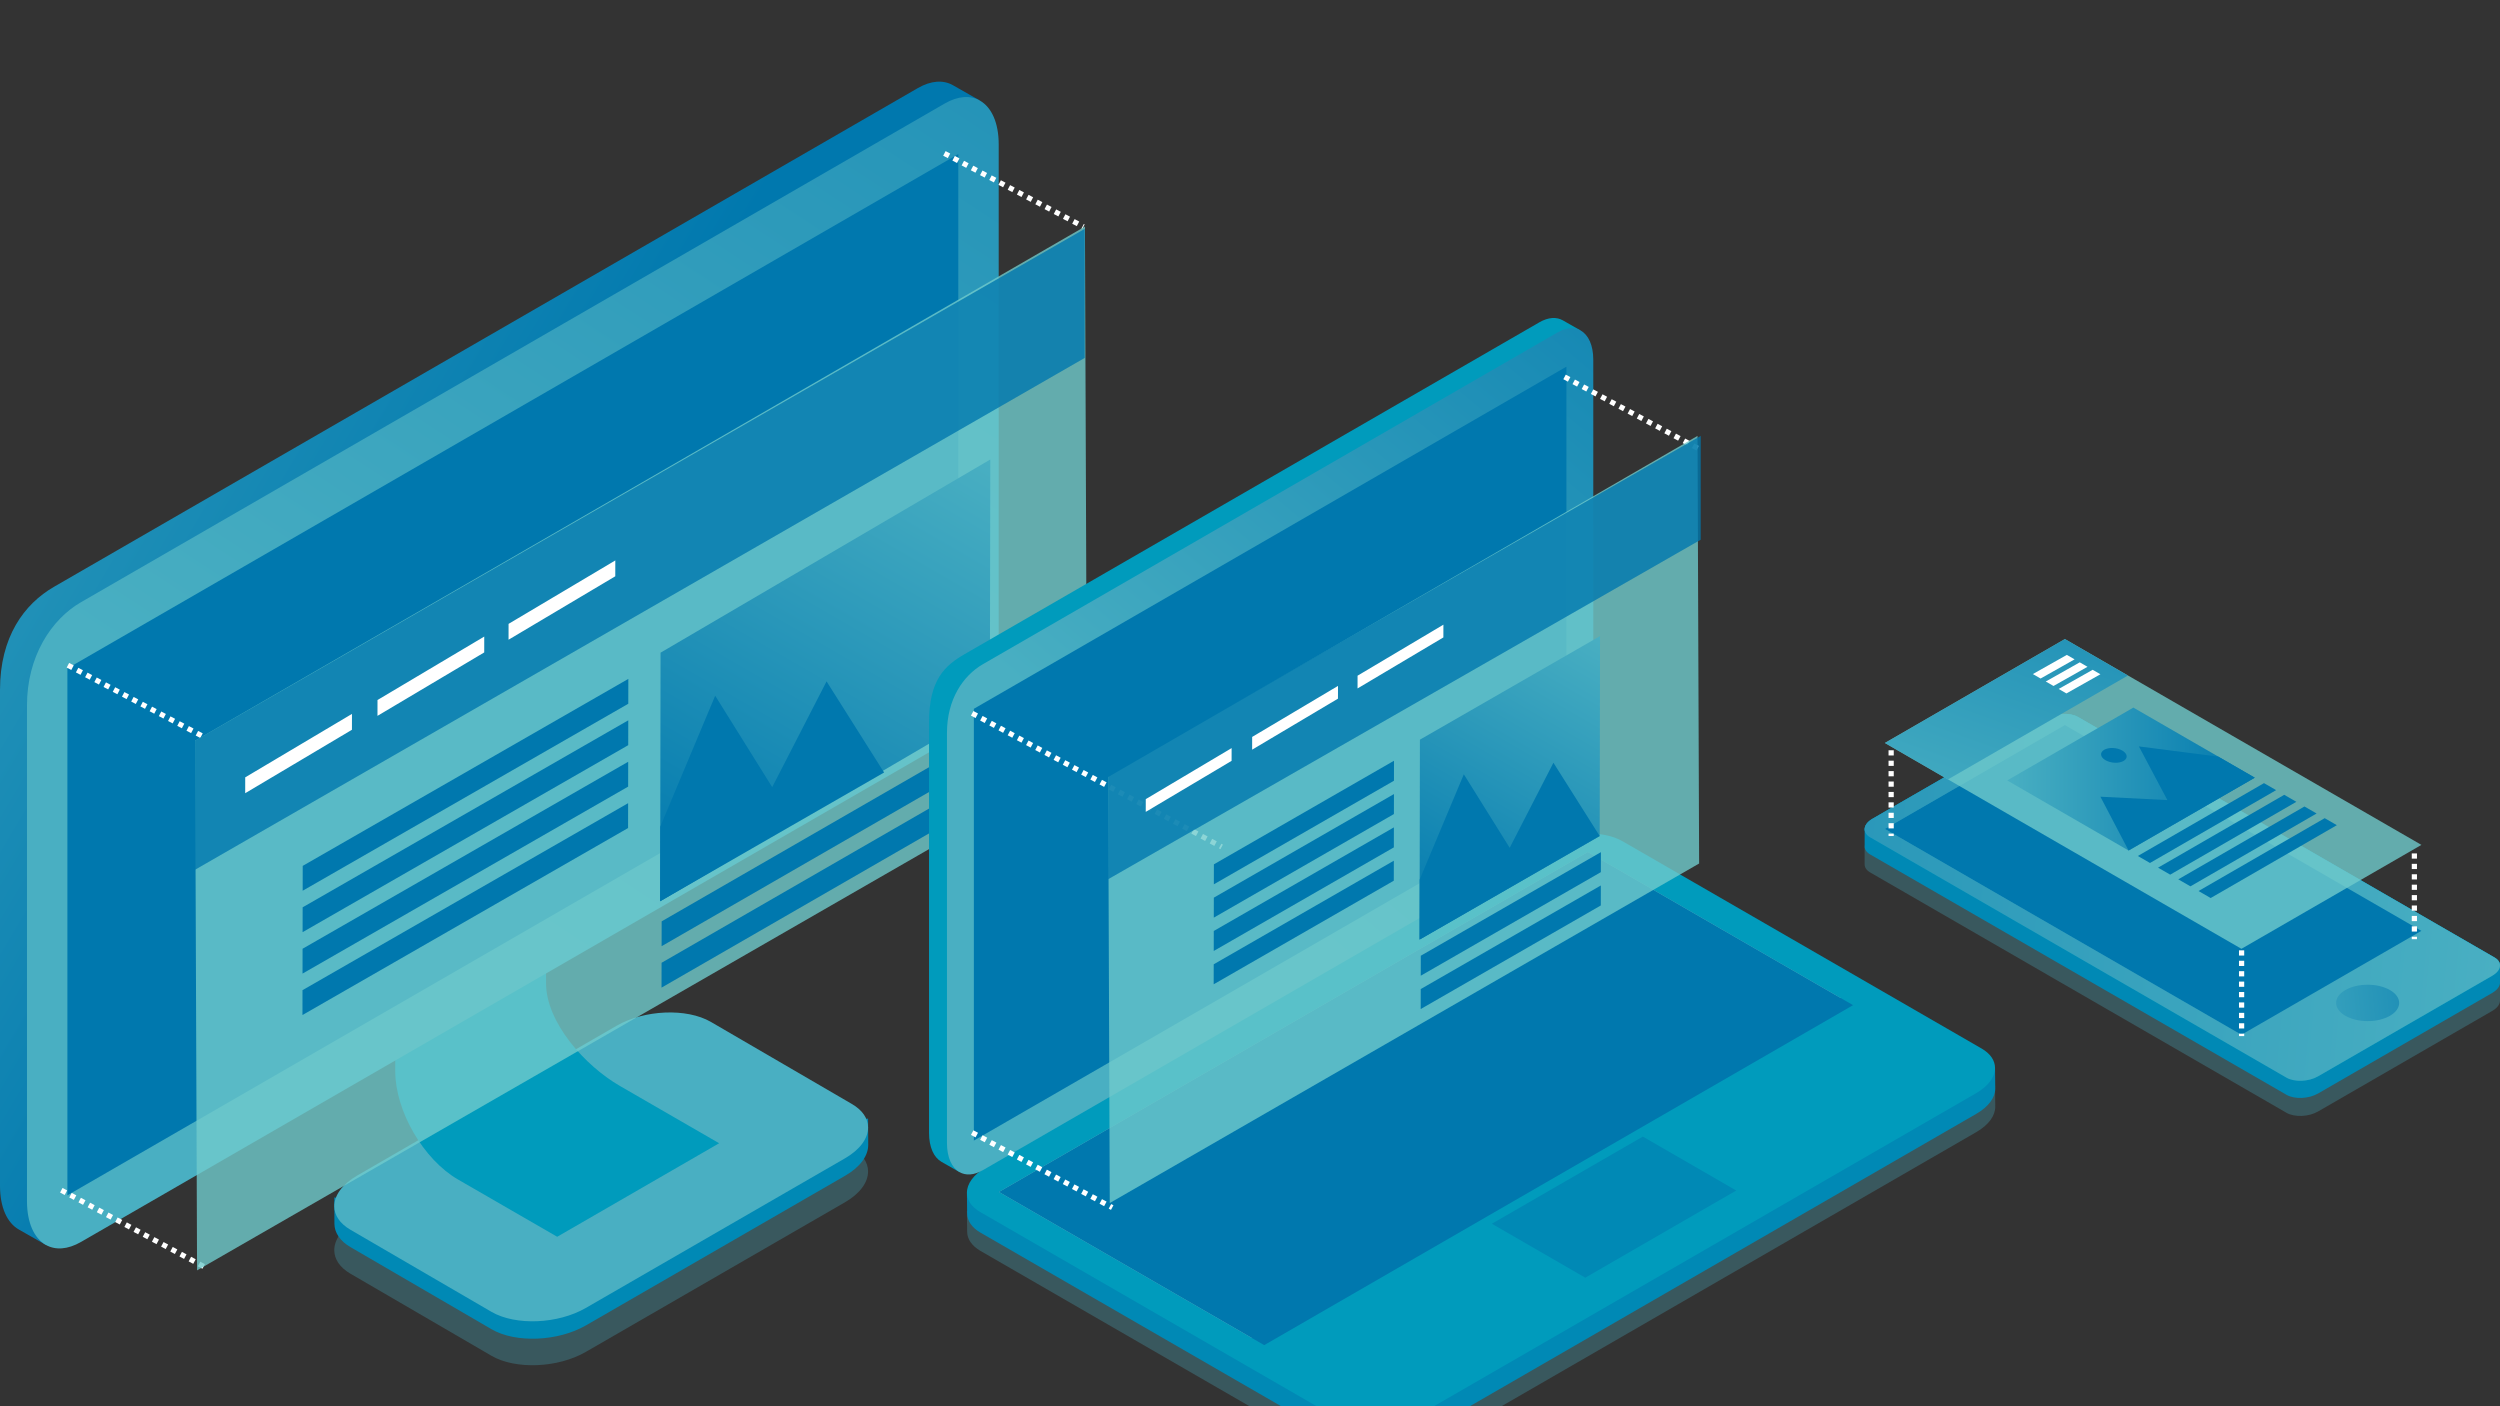 <?xml version="1.0" encoding="UTF-8" standalone="no"?><!DOCTYPE svg PUBLIC "-//W3C//DTD SVG 1.1//EN" "http://www.w3.org/Graphics/SVG/1.1/DTD/svg11.dtd"><svg width="100%" height="100%" viewBox="0 0 480 270" version="1.1" xmlns="http://www.w3.org/2000/svg" xmlns:xlink="http://www.w3.org/1999/xlink" xml:space="preserve" xmlns:serif="http://www.serif.com/" style="fill-rule:evenodd;clip-rule:evenodd;stroke-miterlimit:10;"><rect x="0" y="0" width="480" height="270" fill="#333333" stroke="none"/><g id="THE_FEATURES_2"><path d="M383.046,208.538l-3.237,-3.981l-2.513,2.37l-65.717,-37.941c-3.807,-2.199 -10.457,-1.924 -14.854,0.617l-104.618,60.399l-6.457,2.519l0.043,3.955c0.008,1.39 0.853,2.715 2.57,3.706l51.647,29.818l48.373,0l91.168,-52.635c2.414,-1.394 3.646,-3.18 3.638,-4.871l-0.043,-3.956Z" style="fill:#49afc2;fill-opacity:0.3;fill-rule:nonzero;"/><path d="M383.046,205.029l-3.237,-3.981l-2.513,2.37l-65.717,-37.942c-3.807,-2.198 -10.457,-1.923 -14.854,0.617l-104.618,60.399l-6.457,2.519l0.043,3.956c0.008,1.389 0.853,2.715 2.57,3.706l57.727,33.327l36.214,0l97.247,-56.146c2.414,-1.392 3.646,-3.18 3.638,-4.871l-0.043,-3.954Z" style="fill:#0089b5;fill-rule:nonzero;"/><path d="M380.475,201.322l-68.94,-39.8c-3.807,-2.198 -10.457,-1.923 -14.854,0.613l-107.394,62.005c-2.414,1.395 -3.645,3.181 -3.636,4.871c0.007,1.389 0.853,2.714 2.569,3.707l64.578,37.282l22.512,0l104.097,-60.102c2.415,-1.394 3.647,-3.178 3.639,-4.869c-0.008,-1.389 -0.854,-2.715 -2.571,-3.707Z" style="fill:#009bbc;fill-rule:nonzero;"/><path d="M399.4,145.623l0,38.752" style="fill:none;stroke:#fff;stroke-width:1px;stroke-dasharray:1,1;"/><g><path d="M478.952,187.301l-79.974,-46.173c-1.552,-0.897 -4.265,-0.785 -6.057,0.25l-33.404,19.286c-0.995,0.575 -1.506,1.312 -1.506,2.009l0,3.294c0,0.578 0.351,1.13 1.062,1.542l79.933,46.149c1.553,0.895 4.265,0.783 6.057,-0.251l33.454,-19.315c0.98,-0.566 1.483,-1.29 1.483,-1.979l0,-3.294c0,-0.568 -0.344,-1.112 -1.048,-1.518Z" style="fill:#49afc2;fill-opacity:0.3;fill-rule:nonzero;"/><path d="M478.952,183.844l-79.974,-46.173c-1.552,-0.897 -4.265,-0.784 -6.057,0.251l-33.404,19.286c-0.995,0.574 -1.506,1.311 -1.506,2.009l0,3.294c0,0.578 0.351,1.129 1.062,1.543l79.933,46.148c1.553,0.896 4.265,0.784 6.057,-0.251l33.454,-19.315c0.98,-0.565 1.483,-1.29 1.483,-1.979l0,-3.294c0,-0.568 -0.344,-1.112 -1.048,-1.519Z" style="fill:#0089b5;fill-rule:nonzero;"/><path d="M478.517,187.342l-33.454,19.314c-1.792,1.035 -4.504,1.147 -6.057,0.251l-79.933,-46.149c-1.574,-0.909 -1.377,-2.498 0.443,-3.55l33.404,-19.286c1.793,-1.036 4.506,-1.148 6.057,-0.251l79.974,46.173c1.553,0.896 1.359,2.463 -0.434,3.498Z" style="fill:#009bbc;fill-rule:nonzero;"/><path d="M478.517,187.342l-33.454,19.314c-1.792,1.035 -4.504,1.147 -6.057,0.251l-79.933,-46.149c-0.712,-0.412 -1.062,-0.963 -1.062,-1.541c0,-0.698 0.51,-1.434 1.506,-2.009l33.404,-19.286c1.793,-1.036 4.506,-1.148 6.057,-0.251l79.974,46.173c1.552,0.896 1.358,2.463 -0.435,3.498Z" style="fill:url(#_Linear1);fill-rule:nonzero;"/><path d="M464.91,178.724l-34.558,19.952l-68.454,-39.52l34.56,-19.954l68.452,39.522Z" style="fill:#49afc2;fill-rule:nonzero;"/><path d="M464.91,178.724l-34.558,19.952l-68.454,-39.52l34.56,-19.954l68.452,39.522Z" style="fill:#0078ae;fill-rule:nonzero;"/><path d="M464.91,162.22l-34.558,19.953l-68.454,-39.522l34.56,-19.952l68.452,39.521Z" style="fill:#70cacc;fill-opacity:0.8;fill-rule:nonzero;"/><path d="M408.552,129.705l-34.559,19.951l-12.095,-7.005l34.56,-19.952l12.094,7.006Z" style="fill:url(#_Linear2);fill-rule:nonzero;"/><g><path d="M448.673,158.435l-24.224,13.987l-2.333,-1.347l24.226,-13.986l2.331,1.346Z" style="fill:#0078ae;fill-rule:nonzero;"/><path d="M437.017,151.706l-24.223,13.985l-2.33,-1.344l24.223,-13.986l2.33,1.345Z" style="fill:#0078ae;fill-rule:nonzero;"/><path d="M440.902,153.948l-24.225,13.987l-2.33,-1.345l24.223,-13.986l2.332,1.344Z" style="fill:#0078ae;fill-rule:nonzero;"/><path d="M444.787,156.192l-24.224,13.986l-2.331,-1.346l24.224,-13.985l2.331,1.345Z" style="fill:#0078ae;fill-rule:nonzero;"/></g><path d="M403.279,129.458l-6.529,3.681l-1.486,-0.859l6.528,-3.681l1.487,0.859Z" style="fill:#fff;fill-rule:nonzero;"/><path d="M398.322,126.596l-6.528,3.68l-1.487,-0.857l6.528,-3.681l1.487,0.858Z" style="fill:#fff;fill-rule:nonzero;"/><path d="M400.799,128.026l-6.525,3.682l-1.489,-0.858l6.529,-3.682l1.485,0.858Z" style="fill:#fff;fill-rule:nonzero;"/><path d="M432.913,149.315l-24.223,13.987l-23.311,-13.457l24.224,-13.988l23.31,13.458Z" style="fill:url(#_Linear3);fill-rule:nonzero;"/><path d="M408.69,163.302l-5.411,-10.335l12.859,0.65l-5.468,-10.305l15.248,1.965l6.995,4.038l-24.223,13.987Z" style="fill:#0078ae;fill-rule:nonzero;"/><path d="M407.475,144.103c1.026,0.593 1.138,1.49 0.25,2.002c-0.891,0.513 -2.444,0.449 -3.47,-0.144c-1.027,-0.593 -1.137,-1.488 -0.25,-2.002c0.891,-0.512 2.443,-0.449 3.47,0.144Z" style="fill:#0078ae;fill-rule:nonzero;"/><path d="M458.867,190.09c2.363,1.364 2.363,3.576 0,4.942c-2.364,1.365 -6.196,1.365 -8.561,0c-2.363,-1.366 -2.363,-3.578 0.001,-4.942c2.365,-1.364 6.196,-1.364 8.56,0Z" style="fill:url(#_Linear4);fill-rule:nonzero;"/><path d="M430.387,182.467l0,16.466" style="fill:none;stroke:#fff;stroke-width:1px;stroke-dasharray:1,1;"/><path d="M463.559,163.857l0,16.468" style="fill:none;stroke:#fff;stroke-width:1px;stroke-dasharray:1,1;"/><path d="M363.1,144.051l0,16.466" style="fill:none;stroke:#fff;stroke-width:1px;stroke-dasharray:1,1;"/></g><g><path d="M166.67,224.901c0.011,2.059 -1.491,4.235 -4.428,5.932l-49.774,28.737c-5.354,3.091 -13.453,3.427 -18.089,0.75l-27.067,-15.753c-2.092,-1.208 -3.121,-2.821 -3.13,-4.516c-0.012,-2.059 1.489,-4.229 4.428,-5.928l49.774,-28.737c5.356,-3.093 13.453,-3.427 18.088,-0.752l27.067,15.756c2.093,1.204 3.124,2.82 3.131,4.511Z" style="fill:#49afc2;fill-opacity:0.3;fill-rule:nonzero;"/><path d="M166.67,214.755l-3.103,0.541l-27.067,-15.753c-4.637,-2.676 -12.735,-2.341 -18.088,0.751l-49.774,28.738c-0.815,0.47 -1.505,0.978 -2.098,1.508l0,-0.215l-2.357,-0.419l0.025,5.055c0.009,1.692 1.039,3.306 3.13,4.512l27.067,15.756c4.637,2.677 12.735,2.34 18.089,-0.751l49.773,-28.737c2.941,-1.696 4.441,-3.871 4.431,-5.931l-0.028,-5.055Z" style="fill:#0089b5;fill-rule:nonzero;"/><path d="M166.67,216.465c0.011,2.059 -1.491,4.235 -4.428,5.931l-49.774,28.738c-5.354,3.09 -13.453,3.427 -18.089,0.749l-27.067,-15.753c-2.092,-1.208 -3.121,-2.821 -3.13,-4.515c-0.012,-2.059 1.489,-4.23 4.428,-5.929l49.774,-28.738c5.356,-3.092 13.453,-3.426 18.088,-0.752l27.067,15.756c2.093,1.206 3.124,2.823 3.131,4.513Z" style="fill:#49afc2;fill-rule:nonzero;"/><path d="M138.076,219.504l-19.035,-10.991c-6.66,-3.842 -14.204,-12.143 -14.204,-19.788l0,-21.843l-28.949,16.941l0,21.845c0,7.642 5.4,16.957 12.06,20.802l19.035,10.99l31.093,-17.956" style="fill:#009bbc;fill-rule:nonzero;"/><path d="M188.146,19.314l-5.183,-2.955c-1.813,-1.034 -4.176,-0.929 -6.757,0.564l-165.841,95.746c-5.724,3.306 -10.365,9.595 -10.365,19.804l0,95.193c0,4.19 1.398,7.137 3.607,8.396l5.183,2.956l3.22,-3.65l-0.384,-0.595l164.58,-95.019c5.723,-3.307 10.363,-12.171 10.363,-19.804l0,-95.194c0,-1.158 -0.115,-2.21 -0.317,-3.17l1.453,-2.272l0.441,0Z" style="fill:url(#_Linear5);fill-rule:nonzero;"/><path d="M181.388,142.708l-165.84,95.749c-2.583,1.488 -4.945,1.594 -6.758,0.561c-2.21,-1.26 -3.608,-4.209 -3.608,-8.398l0,-95.191c0,-9.369 4.641,-16.501 10.366,-19.804l165.84,-95.75c2.581,-1.488 4.942,-1.597 6.758,-0.561c2.207,1.262 3.605,4.205 3.605,8.399l0,95.189c0,11.762 -3.678,15.947 -10.363,19.806Z" style="fill:url(#_Linear6);fill-rule:nonzero;"/><path d="M183.994,130.746l-171.053,98.755l0,-101.165l171.053,-98.757l0,101.167Z" style="fill:#0078ae;fill-rule:nonzero;"/><path d="M11.771,228.528l28.173,15.083" style="fill:none;stroke:#fff;stroke-width:1px;stroke-dasharray:1,1;"/><path d="M13.037,127.726l26.117,13.768" style="fill:none;stroke:#fff;stroke-width:1px;stroke-dasharray:1,1;"/><path d="M180.057,130.256l29.47,15.777" style="fill:none;stroke:#fff;stroke-width:1px;stroke-dasharray:1,1;"/><path d="M181.324,29.454l26.696,14.073" style="fill:none;stroke:#fff;stroke-width:1px;stroke-dasharray:1,1;"/><g><path d="M37.836,243.913l170.857,-98.332l-0.382,-102.088l-170.856,98.715l0.381,101.705Z" style="fill:#70cacc;fill-opacity:0.8;fill-rule:nonzero;"/><path d="M58.072,194.887l62.519,-35.903l0.009,-4.774l-62.521,35.903l-0.007,4.774Z" style="fill:#0078ae;fill-rule:nonzero;"/><path d="M58.112,171.021l62.519,-35.901l0.009,-4.773l-62.519,35.901l-0.009,4.773Z" style="fill:#0078ae;fill-rule:nonzero;"/><path d="M58.097,178.976l62.522,-35.902l0.008,-4.773l-62.52,35.902l-0.01,4.773Z" style="fill:#0078ae;fill-rule:nonzero;"/><path d="M58.085,186.93l62.519,-35.899l0.01,-4.775l-62.521,35.903l-0.008,4.771Z" style="fill:#0078ae;fill-rule:nonzero;"/><path d="M127.028,181.671l63.098,-36.38l0.009,-4.771l-63.098,36.378l-0.009,4.773Z" style="fill:#0078ae;fill-rule:nonzero;"/><path d="M127.014,189.626l63.1,-36.38l0.009,-4.772l-63.101,36.379l-0.008,4.773Z" style="fill:#0078ae;fill-rule:nonzero;"/><path d="M126.748,173.046l63.306,-37.091l0.081,-47.734l-63.308,37.094l-0.079,47.731Z" style="fill:url(#_Linear7);fill-rule:nonzero;"/><path d="M169.746,148.319l-11.045,-17.493l-10.438,20.308l-10.948,-17.554l-10.544,25.144l-0.023,14.322l42.998,-24.727Z" style="fill:#0078ae;fill-rule:nonzero;"/><path d="M37.447,166.993l170.816,-98.271l0.009,-24.787l-170.817,98.273l-0.008,24.785Z" style="fill:#0078ae;fill-opacity:0.8;fill-rule:nonzero;"/><path d="M47.078,152.295l20.494,-12.18l0.005,-3.047l-20.495,12.182l-0.004,3.045Z" style="fill:#fff;fill-rule:nonzero;"/><path d="M72.476,137.446l20.495,-12.181l0.004,-3.046l-20.495,12.183l-0.004,3.044Z" style="fill:#fff;fill-rule:nonzero;"/><path d="M97.641,122.827l20.493,-12.181l0.005,-3.044l-20.494,12.181l-0.004,3.044Z" style="fill:#fff;fill-rule:nonzero;"/></g></g><path d="M303.511,63.472l-3.447,-1.966c-1.207,-0.687 -2.777,-0.619 -4.496,0.373l-110.301,63.683c-3.808,2.199 -6.894,4.867 -6.894,13.172l0,78.759c0,2.787 0.93,4.747 2.399,5.583l3.448,1.967l2.142,-2.427l-0.257,-0.395l109.463,-63.199c3.808,-2.198 6.895,-8.096 6.895,-13.171l0,-78.76c0,-0.771 -0.077,-1.471 -0.213,-2.109l0.968,-1.51l0.293,0Z" style="fill:#009bbc;fill-rule:nonzero;"/><path d="M299.016,160.988l-110.303,63.683c-1.716,0.991 -3.287,1.062 -4.494,0.373c-1.47,-0.837 -2.4,-2.797 -2.4,-5.585l0,-78.759c0,-6.41 3.086,-10.974 6.893,-13.171l110.303,-63.684c1.717,-0.992 3.287,-1.062 4.495,-0.373c1.468,0.838 2.399,2.799 2.399,5.585l0,78.758c0,5.077 -3.086,10.975 -6.893,13.173Z" style="fill:url(#_Linear8);fill-rule:nonzero;"/><path d="M300.749,153.31l-113.768,65.683l0,-82.906l113.768,-65.684l0,82.907Z" style="fill:#0078ae;fill-rule:nonzero;"/><path d="M353.402,191.614l-113.058,65.274l-48.549,-28.03l113.059,-65.275l48.548,28.031Z" style="fill:#70cacc;fill-rule:nonzero;"/><path d="M355.788,192.991l-113.058,65.274l-50.935,-29.407l113.059,-65.275l50.934,29.408Z" style="fill:#0078ae;fill-rule:nonzero;"/><path d="M333.357,228.579l-28.987,16.738l-17.936,-10.357l28.988,-16.736l17.935,10.355Z" style="fill:#0089b5;fill-rule:nonzero;"/><path d="M298.841,164.269l-11.248,6.494" style="fill:none;stroke:#0078ae;stroke-width:0.5px;"/><path d="M186.659,217.461l26.885,14.392" style="fill:none;stroke:#fff;stroke-width:1px;stroke-dasharray:1,1;"/><path d="M186.659,136.958l47.901,25.644" style="fill:none;stroke:#fff;stroke-width:1px;stroke-dasharray:1,1;"/><path d="M300.393,72.369l26.111,13.978" style="fill:none;stroke:#fff;stroke-width:1px;stroke-dasharray:1,1;"/><path d="M262.416,149.537c-0.003,1.69 1.024,2.469 2.293,1.739c1.269,-0.73 2.301,-2.692 2.303,-4.382c0.003,-1.691 -1.023,-2.469 -2.294,-1.74c-1.267,0.731 -2.298,2.692 -2.302,4.383Z" style="fill:#0078ae;fill-rule:nonzero;"/><g><path d="M213.072,230.983l113.159,-65.19l-0.307,-82.102l-113.158,65.496l0.306,81.796Z" style="fill:#70cacc;fill-opacity:0.8;fill-rule:nonzero;"/><path d="M233.026,188.984l34.582,-19.89l0.008,-3.84l-34.583,19.89l-0.007,3.84Z" style="fill:#0078ae;fill-rule:nonzero;"/><path d="M233.059,169.789l34.581,-19.888l0.007,-3.838l-34.581,19.889l-0.007,3.837Z" style="fill:#0078ae;fill-rule:nonzero;"/><path d="M233.047,176.188l34.583,-19.89l0.008,-3.838l-34.583,19.889l-0.008,3.839Z" style="fill:#0078ae;fill-rule:nonzero;"/><path d="M233.038,182.585l34.581,-19.889l0.007,-3.839l-34.582,19.89l-0.006,3.838Z" style="fill:#0078ae;fill-rule:nonzero;"/><path d="M272.785,187.339l34.581,-19.888l0.007,-3.838l-34.581,19.888l-0.007,3.838Z" style="fill:#0078ae;fill-rule:nonzero;"/><path d="M272.773,193.738l34.583,-19.89l0.006,-3.838l-34.582,19.889l-0.007,3.839Z" style="fill:#0078ae;fill-rule:nonzero;"/><path d="M272.559,180.402l34.582,-19.886l0.065,-38.388l-34.582,19.888l-0.065,38.386Z" style="fill:url(#_Linear9);fill-rule:nonzero;"/><path d="M307.141,160.516l-8.883,-14.068l-8.396,16.332l-8.805,-14.117l-8.479,20.221l-0.019,11.518l34.582,-19.886Z" style="fill:#0078ae;fill-rule:nonzero;"/><path d="M212.759,168.816l113.773,-65.19l0.006,-19.935l-113.772,65.19l-0.007,19.935Z" style="fill:#0078ae;fill-opacity:0.8;fill-rule:nonzero;"/><path d="M219.984,155.88l16.482,-9.797l0.004,-2.449l-16.482,9.797l-0.004,2.449Z" style="fill:#fff;fill-rule:nonzero;"/><path d="M240.41,143.938l16.48,-9.796l0.007,-2.45l-16.483,9.798l-0.004,2.448Z" style="fill:#fff;fill-rule:nonzero;"/><path d="M260.649,132.181l16.48,-9.796l0.005,-2.449l-16.482,9.796l-0.003,2.449Z" style="fill:#fff;fill-rule:nonzero;"/></g></g><defs><linearGradient id="_Linear1" x1="0" y1="0" x2="1" y2="0" gradientUnits="userSpaceOnUse" gradientTransform="matrix(-293.563,-29.732,29.732,-293.563,479.888,178.456)"><stop offset="0" style="stop-color:#49afc2;stop-opacity:1"/><stop offset="1" style="stop-color:#0078ae;stop-opacity:1"/></linearGradient><linearGradient id="_Linear2" x1="0" y1="0" x2="1" y2="0" gradientUnits="userSpaceOnUse" gradientTransform="matrix(30.44,-84.993,84.993,30.44,375.728,162.695)"><stop offset="0" style="stop-color:#49afc2;stop-opacity:1"/><stop offset="1" style="stop-color:#0078ae;stop-opacity:1"/></linearGradient><linearGradient id="_Linear3" x1="0" y1="0" x2="1" y2="0" gradientUnits="userSpaceOnUse" gradientTransform="matrix(47.534,0,0,47.534,385.379,149.579)"><stop offset="0" style="stop-color:#49afc2;stop-opacity:1"/><stop offset="1" style="stop-color:#0078ae;stop-opacity:1"/></linearGradient><linearGradient id="_Linear4" x1="0" y1="0" x2="1" y2="0" gradientUnits="userSpaceOnUse" gradientTransform="matrix(49.788,-4.828,4.828,49.788,433.543,194.602)"><stop offset="0" style="stop-color:#49afc2;stop-opacity:1"/><stop offset="1" style="stop-color:#0078ae;stop-opacity:1"/></linearGradient><linearGradient id="_Linear5" x1="0" y1="0" x2="1" y2="0" gradientUnits="userSpaceOnUse" gradientTransform="matrix(159.165,94.295,-94.295,159.165,-65.389,32.149)"><stop offset="0" style="stop-color:#49afc2;stop-opacity:1"/><stop offset="1" style="stop-color:#0078ae;stop-opacity:1"/></linearGradient><linearGradient id="_Linear6" x1="0" y1="0" x2="1" y2="0" gradientUnits="userSpaceOnUse" gradientTransform="matrix(198.232,-299.456,299.456,198.232,77.772,161.006)"><stop offset="0" style="stop-color:#49afc2;stop-opacity:1"/><stop offset="1" style="stop-color:#0078ae;stop-opacity:1"/></linearGradient><linearGradient id="_Linear7" x1="0" y1="0" x2="1" y2="0" gradientUnits="userSpaceOnUse" gradientTransform="matrix(-52.743,90.994,-90.994,-52.743,184.813,85.136)"><stop offset="0" style="stop-color:#49afc2;stop-opacity:1"/><stop offset="1" style="stop-color:#0078ae;stop-opacity:1"/></linearGradient><linearGradient id="_Linear8" x1="0" y1="0" x2="1" y2="0" gradientUnits="userSpaceOnUse" gradientTransform="matrix(113.266,-134.796,134.796,113.266,230.273,160.31)"><stop offset="0" style="stop-color:#49afc2;stop-opacity:1"/><stop offset="1" style="stop-color:#0078ae;stop-opacity:1"/></linearGradient><linearGradient id="_Linear9" x1="0" y1="0" x2="1" y2="0" gradientUnits="userSpaceOnUse" gradientTransform="matrix(-33.996,58.651,-58.651,-33.996,306.881,121.94)"><stop offset="0" style="stop-color:#49afc2;stop-opacity:1"/><stop offset="1" style="stop-color:#0078ae;stop-opacity:1"/></linearGradient></defs></svg>